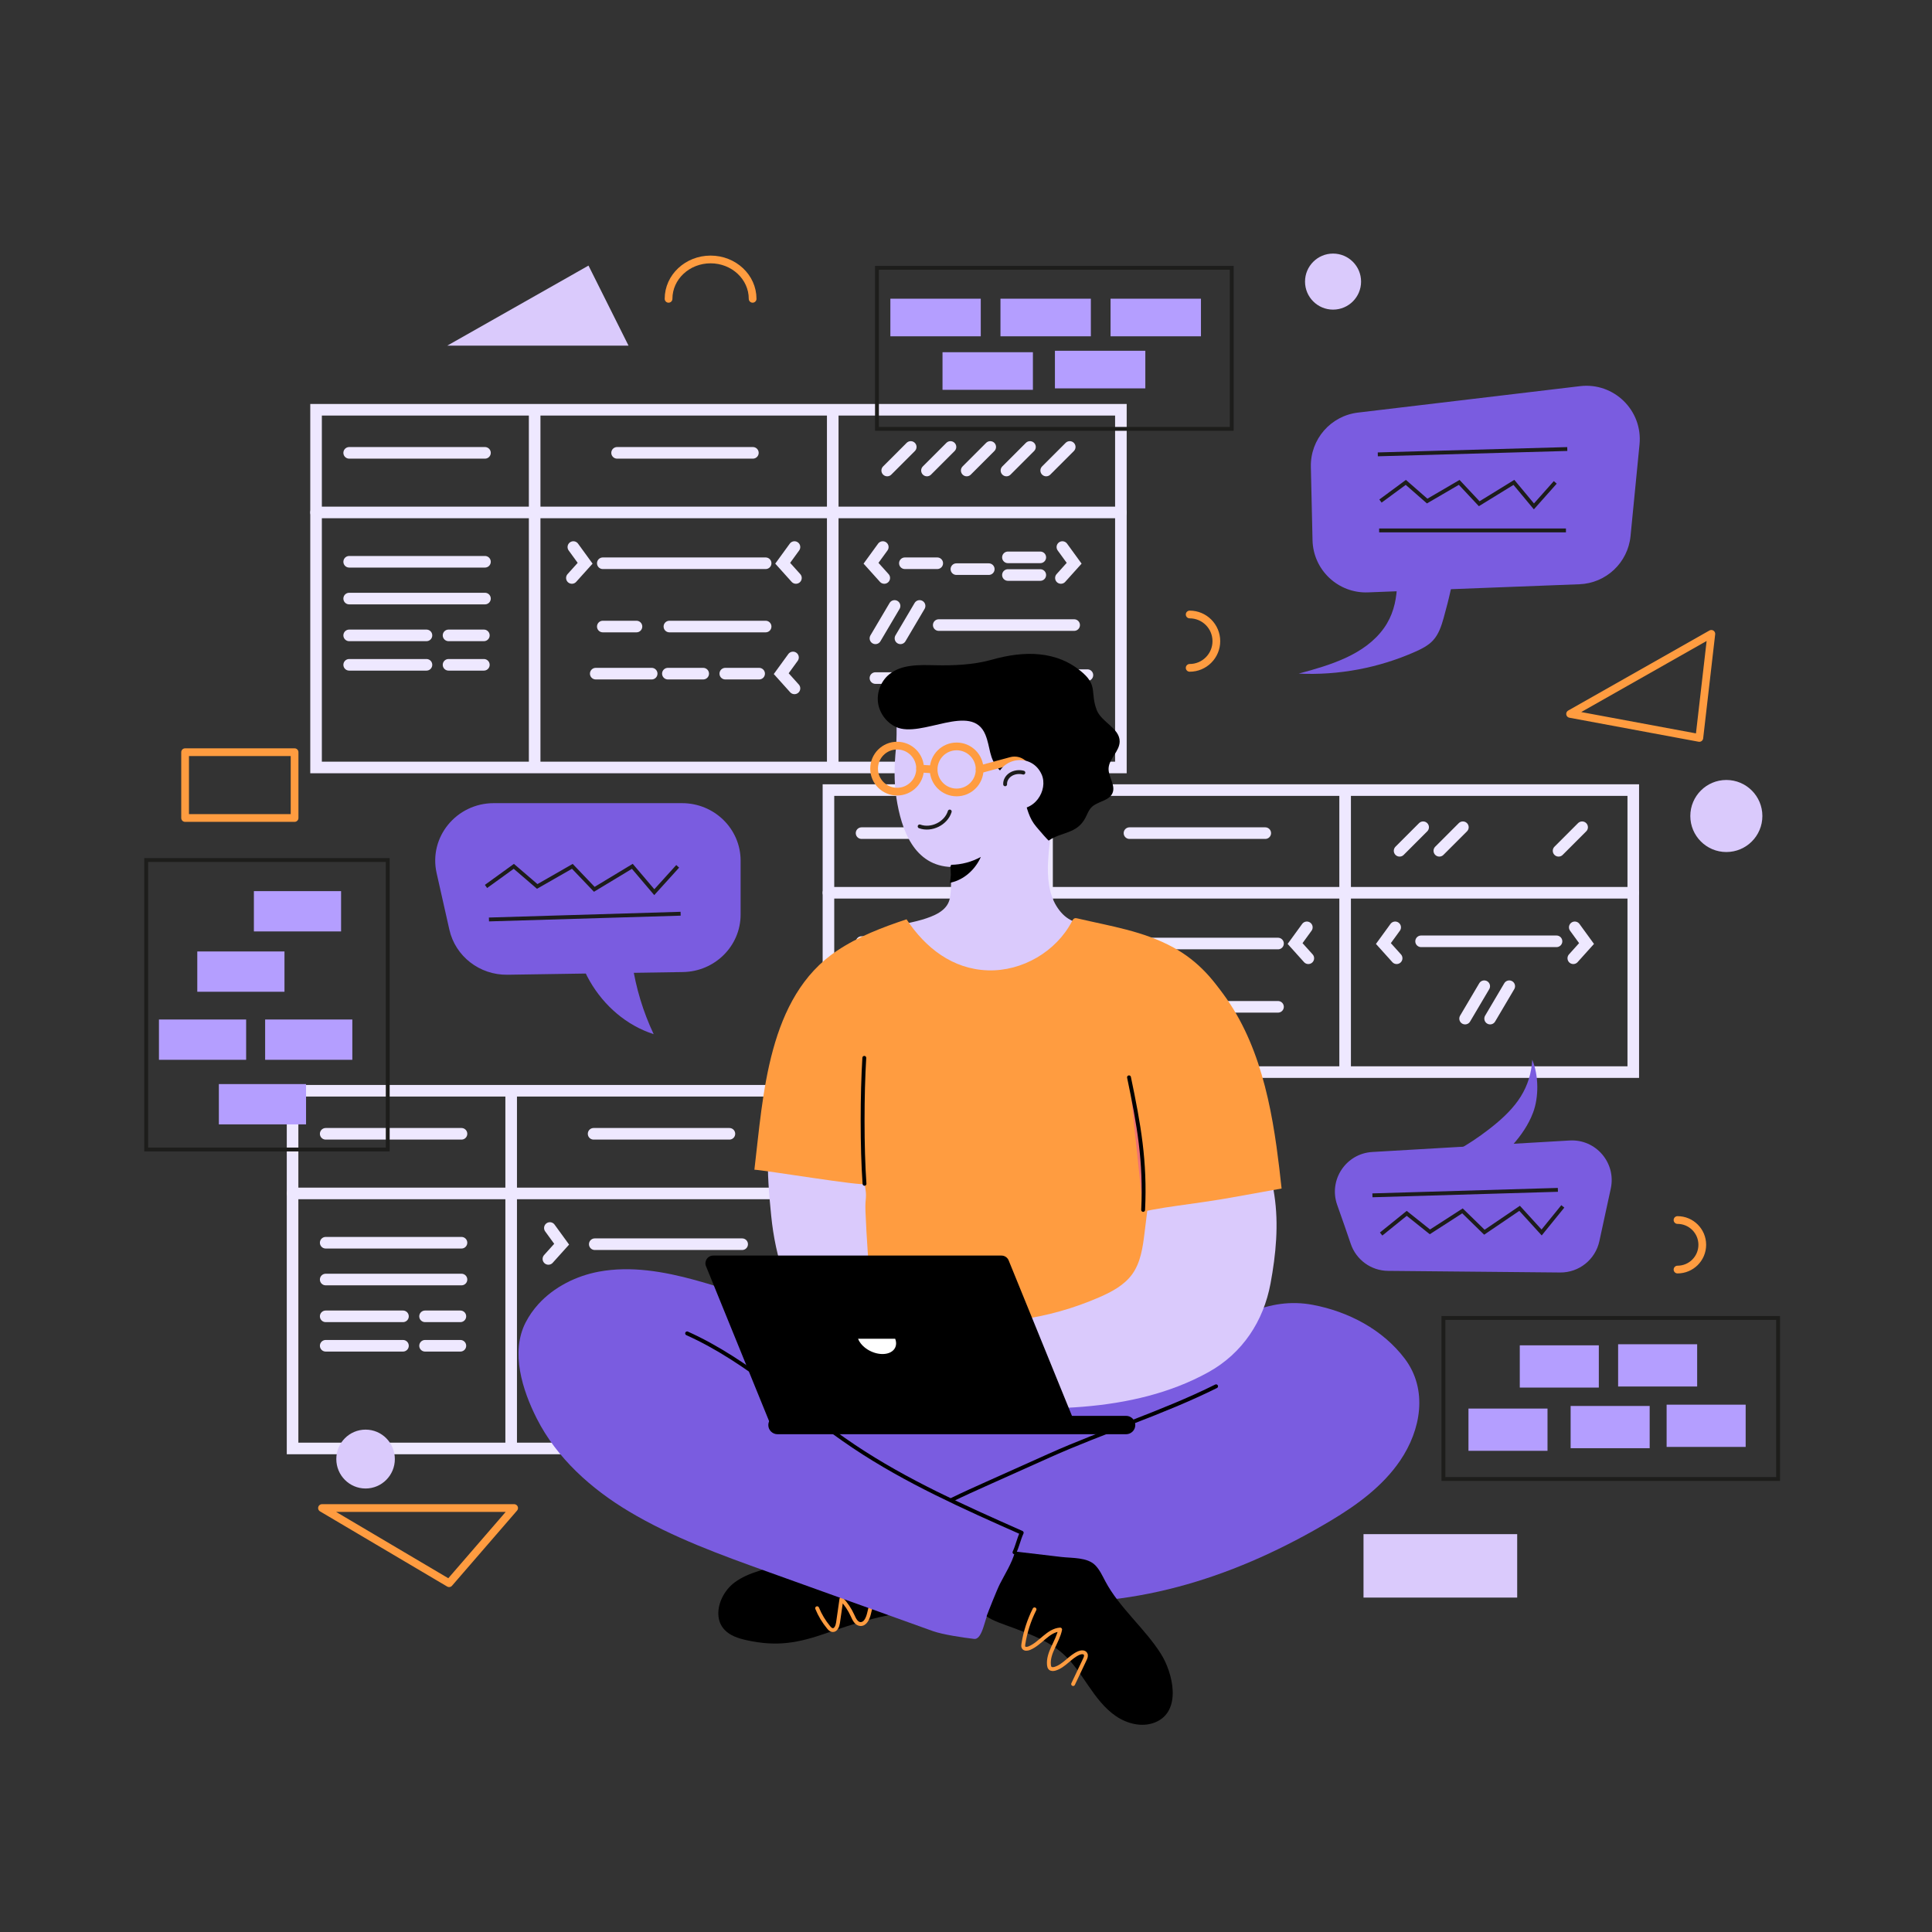 <?xml version="1.0" encoding="utf-8"?>
<!-- Generator: Adobe Illustrator 27.5.0, SVG Export Plug-In . SVG Version: 6.00 Build 0)  -->
<svg version="1.1" xmlns="http://www.w3.org/2000/svg" xmlns:xlink="http://www.w3.org/1999/xlink" x="0px" y="0px"
	 viewBox="0 0 500 500" style="enable-background:new 0 0 500 500;" xml:space="preserve">
<rect x="0" y="0" width="500" height="500" fill="#333333" stroke="none"/>
<g id="BACKGROUND">
	<rect style="fill:rgba(255, 255, 255, 0);" width="500" height="500"/>
</g>
<g id="OBJECTS">
	<g>
		<g>
			
				<rect x="81.795" y="106.052" style="fill:none;stroke:#EEE8FF;stroke-width:3;stroke-linecap:round;stroke-miterlimit:10;" width="208.291" height="92.574"/>
			
				<line style="fill:none;stroke:#EEE8FF;stroke-width:3;stroke-miterlimit:10;" x1="138.368" y1="106.052" x2="138.368" y2="199.484"/>
			
				<line style="fill:none;stroke:#EEE8FF;stroke-width:3;stroke-miterlimit:10;" x1="215.513" y1="106.052" x2="215.513" y2="199.484"/>
			
				<line style="fill:none;stroke:#EEE8FF;stroke-width:3;stroke-linecap:round;stroke-miterlimit:10;" x1="81.795" y1="132.624" x2="290.087" y2="132.624"/>
			
				<line style="fill:none;stroke:#EEE8FF;stroke-width:3;stroke-linecap:round;stroke-miterlimit:10;" x1="90.367" y1="117.196" x2="125.511" y2="117.196"/>
			
				<line style="fill:none;stroke:#EEE8FF;stroke-width:3;stroke-linecap:round;stroke-miterlimit:10;" x1="159.702" y1="117.196" x2="194.846" y2="117.196"/>
			
				<line style="fill:none;stroke:#EEE8FF;stroke-width:3;stroke-linecap:round;stroke-miterlimit:10;" x1="90.367" y1="145.387" x2="125.511" y2="145.387"/>
			
				<line style="fill:none;stroke:#EEE8FF;stroke-width:3;stroke-linecap:round;stroke-miterlimit:10;" x1="90.367" y1="154.911" x2="125.511" y2="154.911"/>
			
				<line style="fill:none;stroke:#EEE8FF;stroke-width:3;stroke-linecap:round;stroke-miterlimit:10;" x1="90.367" y1="164.435" x2="110.368" y2="164.435"/>
			
				<line style="fill:none;stroke:#EEE8FF;stroke-width:3;stroke-linecap:round;stroke-miterlimit:10;" x1="116.082" y1="164.435" x2="125.225" y2="164.435"/>
			
				<line style="fill:none;stroke:#EEE8FF;stroke-width:3;stroke-linecap:round;stroke-miterlimit:10;" x1="90.367" y1="172.054" x2="110.368" y2="172.054"/>
			
				<line style="fill:none;stroke:#EEE8FF;stroke-width:3;stroke-linecap:round;stroke-miterlimit:10;" x1="116.082" y1="172.054" x2="125.225" y2="172.054"/>
			<g>
				
					<line style="fill:none;stroke:#EEE8FF;stroke-width:3;stroke-linecap:round;stroke-miterlimit:10;" x1="156.004" y1="145.768" x2="198.148" y2="145.768"/>
				<polyline style="fill:none;stroke:#EEE8FF;stroke-width:3;stroke-linecap:round;stroke-miterlimit:10;" points="
					205.608,141.577 202.561,145.768 205.989,149.577 				"/>
				<polyline style="fill:none;stroke:#EEE8FF;stroke-width:3;stroke-linecap:round;stroke-miterlimit:10;" points="
					148.384,141.577 151.432,145.768 148.003,149.577 				"/>
			</g>
			<path style="fill:none;stroke:#EEE8FF;stroke-width:3;stroke-linecap:round;stroke-miterlimit:10;" d="M173.24,162.149
				c8.303,0,16.605,0,24.908,0"/>
			<path style="fill:none;stroke:#EEE8FF;stroke-width:3;stroke-linecap:round;stroke-miterlimit:10;" d="M156.004,162.149
				c2.906,0,5.811,0,8.717,0"/>
			<polyline style="fill:none;stroke:#EEE8FF;stroke-width:3;stroke-linecap:round;stroke-miterlimit:10;" points="205.227,170.149 
				202.18,174.34 205.608,178.15 			"/>
			<polyline style="fill:none;stroke:#EEE8FF;stroke-width:3;stroke-linecap:round;stroke-miterlimit:10;" points="228.466,141.577 
				225.418,145.768 228.847,149.577 			"/>
			<polyline style="fill:none;stroke:#EEE8FF;stroke-width:3;stroke-linecap:round;stroke-miterlimit:10;" points="274.944,141.577 
				277.991,145.768 274.563,149.577 			"/>
			
				<line style="fill:none;stroke:#EEE8FF;stroke-width:3;stroke-linecap:round;stroke-miterlimit:10;" x1="154.178" y1="174.34" x2="168.655" y2="174.34"/>
			
				<line style="fill:none;stroke:#EEE8FF;stroke-width:3;stroke-linecap:round;stroke-miterlimit:10;" x1="172.845" y1="174.34" x2="181.989" y2="174.34"/>
			
				<line style="fill:none;stroke:#EEE8FF;stroke-width:3;stroke-linecap:round;stroke-miterlimit:10;" x1="187.703" y1="174.34" x2="196.465" y2="174.34"/>
			
				<line style="fill:none;stroke:#EEE8FF;stroke-width:3;stroke-linecap:round;stroke-miterlimit:10;" x1="234.18" y1="145.768" x2="242.562" y2="145.768"/>
			
				<line style="fill:none;stroke:#EEE8FF;stroke-width:3;stroke-linecap:round;stroke-miterlimit:10;" x1="247.514" y1="147.292" x2="255.895" y2="147.292"/>
			
				<line style="fill:none;stroke:#EEE8FF;stroke-width:3;stroke-linecap:round;stroke-miterlimit:10;" x1="242.943" y1="161.768" x2="277.991" y2="161.768"/>
			
				<line style="fill:none;stroke:#EEE8FF;stroke-width:3;stroke-linecap:round;stroke-miterlimit:10;" x1="226.561" y1="175.483" x2="246.371" y2="175.483"/>
			
				<line style="fill:none;stroke:#EEE8FF;stroke-width:3;stroke-linecap:round;stroke-miterlimit:10;" x1="252.086" y1="175.483" x2="261.991" y2="175.483"/>
			
				<line style="fill:none;stroke:#EEE8FF;stroke-width:3;stroke-linecap:round;stroke-miterlimit:10;" x1="267.324" y1="174.721" x2="281.42" y2="174.721"/>
			
				<line style="fill:none;stroke:#EEE8FF;stroke-width:3;stroke-linecap:round;stroke-miterlimit:10;" x1="260.848" y1="148.815" x2="269.229" y2="148.815"/>
			
				<line style="fill:none;stroke:#EEE8FF;stroke-width:3;stroke-linecap:round;stroke-miterlimit:10;" x1="260.848" y1="144.244" x2="269.229" y2="144.244"/>
			
				<line style="fill:none;stroke:#EEE8FF;stroke-width:3;stroke-linecap:round;stroke-miterlimit:10;" x1="231.514" y1="156.816" x2="226.561" y2="165.197"/>
			
				<line style="fill:none;stroke:#EEE8FF;stroke-width:3;stroke-linecap:round;stroke-miterlimit:10;" x1="237.99" y1="156.816" x2="233.038" y2="165.197"/>
			
				<line style="fill:none;stroke:#EEE8FF;stroke-width:3;stroke-linecap:round;stroke-miterlimit:10;" x1="235.704" y1="115.672" x2="229.609" y2="121.767"/>
			
				<line style="fill:none;stroke:#EEE8FF;stroke-width:3;stroke-linecap:round;stroke-miterlimit:10;" x1="245.99" y1="115.672" x2="239.895" y2="121.767"/>
			
				<line style="fill:none;stroke:#EEE8FF;stroke-width:3;stroke-linecap:round;stroke-miterlimit:10;" x1="256.276" y1="115.672" x2="250.181" y2="121.767"/>
			
				<line style="fill:none;stroke:#EEE8FF;stroke-width:3;stroke-linecap:round;stroke-miterlimit:10;" x1="266.562" y1="115.672" x2="260.467" y2="121.767"/>
			
				<line style="fill:none;stroke:#EEE8FF;stroke-width:3;stroke-linecap:round;stroke-miterlimit:10;" x1="276.848" y1="115.672" x2="270.753" y2="121.767"/>
		</g>
		<g>
			
				<rect x="214.399" y="204.469" style="fill:none;stroke:#EEE8FF;stroke-width:3;stroke-linecap:round;stroke-miterlimit:10;" width="208.291" height="72.996"/>
			
				<line style="fill:none;stroke:#EEE8FF;stroke-width:3;stroke-linejoin:round;stroke-miterlimit:10;" x1="270.972" y1="204.469" x2="270.972" y2="278.517"/>
			
				<line style="fill:none;stroke:#EEE8FF;stroke-width:3;stroke-linejoin:round;stroke-miterlimit:10;" x1="348.117" y1="204.469" x2="348.117" y2="278.517"/>
			
				<line style="fill:none;stroke:#EEE8FF;stroke-width:3;stroke-linecap:round;stroke-miterlimit:10;" x1="214.399" y1="231.042" x2="422.691" y2="231.042"/>
			
				<line style="fill:none;stroke:#EEE8FF;stroke-width:3;stroke-linecap:round;stroke-miterlimit:10;" x1="222.971" y1="215.613" x2="258.115" y2="215.613"/>
			
				<line style="fill:none;stroke:#EEE8FF;stroke-width:3;stroke-linecap:round;stroke-miterlimit:10;" x1="292.306" y1="215.613" x2="327.45" y2="215.613"/>
			
				<line style="fill:none;stroke:#EEE8FF;stroke-width:3;stroke-linecap:round;stroke-miterlimit:10;" x1="222.971" y1="243.804" x2="258.115" y2="243.804"/>
			
				<line style="fill:none;stroke:#EEE8FF;stroke-width:3;stroke-linecap:round;stroke-miterlimit:10;" x1="222.971" y1="253.328" x2="258.115" y2="253.328"/>
			
				<line style="fill:none;stroke:#EEE8FF;stroke-width:3;stroke-linecap:round;stroke-miterlimit:10;" x1="222.971" y1="262.852" x2="242.972" y2="262.852"/>
			
				<line style="fill:none;stroke:#EEE8FF;stroke-width:3;stroke-linecap:round;stroke-miterlimit:10;" x1="248.686" y1="262.852" x2="257.829" y2="262.852"/>
			
				<line style="fill:none;stroke:#EEE8FF;stroke-width:3;stroke-linecap:round;stroke-miterlimit:10;" x1="222.971" y1="270.471" x2="242.972" y2="270.471"/>
			
				<line style="fill:none;stroke:#EEE8FF;stroke-width:3;stroke-linecap:round;stroke-miterlimit:10;" x1="248.686" y1="270.471" x2="257.829" y2="270.471"/>
			<g>
				
					<line style="fill:none;stroke:#EEE8FF;stroke-width:3;stroke-linecap:round;stroke-miterlimit:10;" x1="288.608" y1="244.185" x2="330.752" y2="244.185"/>
				<polyline style="fill:none;stroke:#EEE8FF;stroke-width:3;stroke-linecap:round;stroke-miterlimit:10;" points="
					338.212,239.994 335.165,244.185 338.593,247.994 				"/>
				<polyline style="fill:none;stroke:#EEE8FF;stroke-width:3;stroke-linecap:round;stroke-miterlimit:10;" points="
					280.989,239.994 284.036,244.185 280.608,247.994 				"/>
			</g>
			<path style="fill:none;stroke:#EEE8FF;stroke-width:3;stroke-linecap:round;stroke-miterlimit:10;" d="M305.844,260.566
				c8.302,0,16.605,0,24.908,0"/>
			<path style="fill:none;stroke:#EEE8FF;stroke-width:3;stroke-linecap:round;stroke-miterlimit:10;" d="M288.608,260.566
				c2.906,0,5.812,0,8.717,0"/>
			<polyline style="fill:none;stroke:#EEE8FF;stroke-width:3;stroke-linecap:round;stroke-miterlimit:10;" points="361.07,239.994 
				358.022,244.185 361.451,247.994 			"/>
			<polyline style="fill:none;stroke:#EEE8FF;stroke-width:3;stroke-linecap:round;stroke-miterlimit:10;" points="407.548,239.994 
				410.595,244.185 407.167,247.994 			"/>
			
				<line style="fill:none;stroke:#EEE8FF;stroke-width:3;stroke-linecap:round;stroke-miterlimit:10;" x1="367.777" y1="243.61" x2="402.826" y2="243.61"/>
			
				<line style="fill:none;stroke:#EEE8FF;stroke-width:3;stroke-linecap:round;stroke-miterlimit:10;" x1="384.118" y1="255.233" x2="379.165" y2="263.614"/>
			
				<line style="fill:none;stroke:#EEE8FF;stroke-width:3;stroke-linecap:round;stroke-miterlimit:10;" x1="390.594" y1="255.233" x2="385.642" y2="263.614"/>
			
				<line style="fill:none;stroke:#EEE8FF;stroke-width:3;stroke-linecap:round;stroke-miterlimit:10;" x1="368.308" y1="214.089" x2="362.213" y2="220.184"/>
			
				<line style="fill:none;stroke:#EEE8FF;stroke-width:3;stroke-linecap:round;stroke-miterlimit:10;" x1="378.594" y1="214.089" x2="372.499" y2="220.184"/>
			
				<line style="fill:none;stroke:#EEE8FF;stroke-width:3;stroke-linecap:round;stroke-miterlimit:10;" x1="409.452" y1="214.089" x2="403.357" y2="220.184"/>
		</g>
		<g>
			
				<rect x="75.718" y="282.283" style="fill:none;stroke:#EEE8FF;stroke-width:3;stroke-linecap:round;stroke-miterlimit:10;" width="208.291" height="92.574"/>
			
				<line style="fill:none;stroke:#EEE8FF;stroke-width:3;stroke-miterlimit:10;" x1="132.291" y1="282.283" x2="132.291" y2="375.714"/>
			
				<line style="fill:none;stroke:#EEE8FF;stroke-width:3;stroke-linecap:round;stroke-miterlimit:10;" x1="209.436" y1="282.283" x2="209.436" y2="375.714"/>
			
				<line style="fill:none;stroke:#EEE8FF;stroke-width:3;stroke-linecap:round;stroke-miterlimit:10;" x1="75.718" y1="308.855" x2="284.009" y2="308.855"/>
			
				<line style="fill:none;stroke:#EEE8FF;stroke-width:3;stroke-linecap:round;stroke-miterlimit:10;" x1="84.29" y1="293.426" x2="119.433" y2="293.426"/>
			
				<line style="fill:none;stroke:#EEE8FF;stroke-width:3;stroke-linecap:round;stroke-miterlimit:10;" x1="153.625" y1="293.426" x2="188.769" y2="293.426"/>
			
				<line style="fill:none;stroke:#EEE8FF;stroke-width:3;stroke-linecap:round;stroke-miterlimit:10;" x1="84.29" y1="321.617" x2="119.433" y2="321.617"/>
			
				<line style="fill:none;stroke:#EEE8FF;stroke-width:3;stroke-linecap:round;stroke-miterlimit:10;" x1="84.29" y1="331.141" x2="119.433" y2="331.141"/>
			
				<line style="fill:none;stroke:#EEE8FF;stroke-width:3;stroke-linecap:round;stroke-miterlimit:10;" x1="84.29" y1="340.665" x2="104.29" y2="340.665"/>
			
				<line style="fill:none;stroke:#EEE8FF;stroke-width:3;stroke-linecap:round;stroke-miterlimit:10;" x1="110.004" y1="340.665" x2="119.148" y2="340.665"/>
			
				<line style="fill:none;stroke:#EEE8FF;stroke-width:3;stroke-linecap:round;stroke-miterlimit:10;" x1="84.29" y1="348.284" x2="104.29" y2="348.284"/>
			
				<line style="fill:none;stroke:#EEE8FF;stroke-width:3;stroke-linecap:round;stroke-miterlimit:10;" x1="110.004" y1="348.284" x2="119.148" y2="348.284"/>
			<g>
				
					<line style="fill:none;stroke:#EEE8FF;stroke-width:3;stroke-linecap:round;stroke-miterlimit:10;" x1="153.926" y1="321.998" x2="192.07" y2="321.998"/>
				<polyline style="fill:none;stroke:#EEE8FF;stroke-width:3;stroke-linecap:round;stroke-miterlimit:10;" points="
					142.307,317.807 145.355,321.998 141.926,325.808 				"/>
			</g>
			<path style="fill:none;stroke:#EEE8FF;stroke-width:3;stroke-linecap:round;stroke-miterlimit:10;" d="M167.163,338.379
				c8.302,0,16.605,0,24.908,0"/>
			<path style="fill:none;stroke:#EEE8FF;stroke-width:3;stroke-linecap:round;stroke-miterlimit:10;" d="M149.926,338.379
				c2.906,0,5.811,0,8.717,0"/>
			<polyline style="fill:none;stroke:#EEE8FF;stroke-width:3;stroke-linecap:round;stroke-miterlimit:10;" points="199.15,346.38 
				196.102,350.57 199.531,354.38 			"/>
			<polyline style="fill:none;stroke:#EEE8FF;stroke-width:3;stroke-linecap:round;stroke-miterlimit:10;" points="222.389,317.807 
				219.341,321.998 222.77,325.808 			"/>
			<polyline style="fill:none;stroke:#EEE8FF;stroke-width:3;stroke-linecap:round;stroke-miterlimit:10;" points="268.866,317.807 
				271.914,321.998 268.485,325.808 			"/>
			
				<line style="fill:none;stroke:#EEE8FF;stroke-width:3;stroke-linecap:round;stroke-miterlimit:10;" x1="148.101" y1="350.57" x2="162.577" y2="350.57"/>
			
				<line style="fill:none;stroke:#EEE8FF;stroke-width:3;stroke-linecap:round;stroke-miterlimit:10;" x1="166.768" y1="350.57" x2="175.911" y2="350.57"/>
			
				<line style="fill:none;stroke:#EEE8FF;stroke-width:3;stroke-linecap:round;stroke-miterlimit:10;" x1="181.626" y1="350.57" x2="190.388" y2="350.57"/>
			
				<line style="fill:none;stroke:#EEE8FF;stroke-width:3;stroke-linecap:round;stroke-miterlimit:10;" x1="228.103" y1="321.998" x2="236.484" y2="321.998"/>
			
				<line style="fill:none;stroke:#EEE8FF;stroke-width:3;stroke-linecap:round;stroke-miterlimit:10;" x1="241.437" y1="323.522" x2="249.818" y2="323.522"/>
			
				<line style="fill:none;stroke:#EEE8FF;stroke-width:3;stroke-linecap:round;stroke-miterlimit:10;" x1="236.865" y1="337.999" x2="271.914" y2="337.999"/>
			
				<line style="fill:none;stroke:#EEE8FF;stroke-width:3;stroke-linecap:round;stroke-miterlimit:10;" x1="220.484" y1="351.713" x2="240.294" y2="351.713"/>
			
				<line style="fill:none;stroke:#EEE8FF;stroke-width:3;stroke-linecap:round;stroke-miterlimit:10;" x1="246.008" y1="351.713" x2="255.913" y2="351.713"/>
			
				<line style="fill:none;stroke:#EEE8FF;stroke-width:3;stroke-linecap:round;stroke-miterlimit:10;" x1="261.247" y1="350.951" x2="275.342" y2="350.951"/>
			
				<line style="fill:none;stroke:#EEE8FF;stroke-width:3;stroke-linecap:round;stroke-miterlimit:10;" x1="254.77" y1="325.046" x2="263.152" y2="325.046"/>
			
				<line style="fill:none;stroke:#EEE8FF;stroke-width:3;stroke-linecap:round;stroke-miterlimit:10;" x1="254.77" y1="320.474" x2="263.152" y2="320.474"/>
			
				<line style="fill:none;stroke:#EEE8FF;stroke-width:3;stroke-linecap:round;stroke-miterlimit:10;" x1="225.436" y1="333.046" x2="220.484" y2="341.427"/>
			
				<line style="fill:none;stroke:#EEE8FF;stroke-width:3;stroke-linecap:round;stroke-miterlimit:10;" x1="231.913" y1="333.046" x2="226.96" y2="341.427"/>
			
				<line style="fill:none;stroke:#EEE8FF;stroke-width:3;stroke-linecap:round;stroke-miterlimit:10;" x1="229.627" y1="291.902" x2="223.531" y2="297.997"/>
			
				<line style="fill:none;stroke:#EEE8FF;stroke-width:3;stroke-linecap:round;stroke-miterlimit:10;" x1="239.913" y1="291.902" x2="233.817" y2="297.997"/>
			
				<line style="fill:none;stroke:#EEE8FF;stroke-width:3;stroke-linecap:round;stroke-miterlimit:10;" x1="250.199" y1="291.902" x2="244.103" y2="297.997"/>
			
				<line style="fill:none;stroke:#EEE8FF;stroke-width:3;stroke-linecap:round;stroke-miterlimit:10;" x1="260.485" y1="291.902" x2="254.389" y2="297.997"/>
			
				<line style="fill:none;stroke:#EEE8FF;stroke-width:3;stroke-linecap:round;stroke-miterlimit:10;" x1="270.771" y1="291.902" x2="264.675" y2="297.997"/>
		</g>
	</g>
	<g>
		<g>
			<g>
				<path style="fill:#DACAFC;" d="M236.024,335.513c4.035,4.495,8.816,8.668,13.943,11.889c2.999,1.884,6.212,3.389,9.334,5.045
					c0.071,0.088,0.149,0.169,0.218,0.259c1.002,1.291,1.992,2.836,1.674,4.435c-0.378,1.905-2.438,2.983-4.346,3.393
					c-5.059,1.086-12.582,0.484-17.585-0.753c-10.444-2.584-20.684-7.098-27.948-15.24c-7.379-8.271-10.65-19.124-11.732-29.916
					c-1.135-11.323-1.855-21.595,2.601-32.481c1.305-3.188,2.983-6.319,5.573-8.601c2.59-2.282,6.237-3.598,9.584-2.724
					c3.041,0.794,5.428,3.281,6.729,6.127c1.301,2.846,1.646,6.03,1.722,9.156c0.201,8.266-0.054,13.786,0.628,22.09
					C227.197,317.646,229.759,328.535,236.024,335.513z"/>
				<path style="fill:#DACAFC;" d="M232.941,251.265c-1.87-2.38-4.664-8.466-1.605-11.058c0.465-0.394,1.055-0.603,1.639-0.778
					c1.875-0.562,3.823-0.857,5.696-1.428c2.87-0.875,6.422-2.189,7.11-5.371c0.585-2.708,0.179-5.516,0.553-8.245
					c-9.785-0.234-13.103-9.689-14.349-17.905c-0.666-4.39-0.536-8.384-0.127-12.717c0.47-4.978-0.226-9.825,0.738-14.844
					c0.126-0.657,0.292-1.358,0.791-1.803c0.504-0.449,1.227-0.531,1.899-0.587c6.176-0.519,12.425-0.717,18.544,0.267
					c5.21,0.837,14.265,2.661,16.488,8.175c2.693,6.678,3.026,14.02,2.616,21.116c-0.327,5.65-1.376,11.231-1.693,16.882
					c-0.213,3.799,0.113,8.227,2.184,11.545c0.941,1.508,2.11,2.794,3.717,3.617c2.048,1.048,3.483-0.032,5.074,1.811
					c1.417,1.643,2.374,4.396,1.906,6.538c-0.484,2.213-2.324,3.844-4.136,5.203c-4.978,3.736-10.545,6.686-16.432,8.706
					c-2.573,0.883-5.249,1.595-7.968,1.547c-3.611-0.064-7.049-1.457-10.38-2.853c-3.65-1.53-7.357-3.132-10.318-5.757
					C234.184,252.704,233.528,252.012,232.941,251.265z"/>
				<path style="fill:#FF9C40;" d="M323.844,280.383c-1.135-13.943-7.412-28.212-20.179-35.184
					c-7.803-4.262-16.273-5.51-24.798-7.506c-0.25-0.059-0.516-0.117-0.759-0.032c-0.333,0.116-0.519,0.459-0.681,0.771
					c-4.072,7.829-12.879,12.973-21.737,12.696c-9.207-0.288-16.241-5.883-21.08-13.209c-6.276,2.082-12.522,4.473-18.01,8.148
					c-17.907,11.995-19.05,37.278-21.363,56.655c2.419,0.075,28.656,4.417,28.499,3.645c0.786,3.869,0.089,3.267,0.246,7.127
					c0.29,7.124,0.82,14.236,1.459,21.337c0.728,8.081,1.976,16.02,3.788,23.88c18.416,6.099,39.43,4.613,59.178,2.842
					c5.631-0.505,11.473-1.075,16.342-3.932c13.701-8.038,14.284-31.791,16.24-45.616
					C322.501,301.311,324.733,291.304,323.844,280.383z"/>
				<path d="M185.952,418.396c-0.39-3.181,1.433-6.837,4.156-8.856c3.77-2.795,8.625-3.521,13.095-4.95
					c5.026-1.607,9.686-4.165,14.512-6.299c4.826-2.135,9.981-3.875,15.254-3.686c5.274,0.189,10.71,2.62,13.348,7.191
					c2.213,3.834,1.734,8.597-0.844,12.091c-2.633,3.567-5.73,2.789-9.839,3.24c-7.393,0.812-14.527,3.015-21.524,5.451
					c-7.499,2.611-12.899,3.663-20.873,1.909c-2.118-0.466-4.315-1.152-5.777-2.752C186.579,420.773,186.102,419.62,185.952,418.396
					z"/>
				<path style="fill:none;stroke:#FF9C40;stroke-linecap:round;stroke-linejoin:round;stroke-miterlimit:10;" d="M211.472,416.207
					c0.733,1.784,1.737,3.456,2.967,4.942c0.27,0.326,0.591,0.666,1.012,0.711c0.876,0.095,1.301-1.028,1.427-1.9
					c0.295-2.048,0.59-4.095,0.885-6.143c1.191,1.257,2.169,2.716,2.879,4.296c0.426,0.948,0.959,2.1,1.995,2.189
					c1.262,0.108,1.944-1.417,2.244-2.647c0.542-2.223,1.084-4.447,1.627-6.67"/>
				<path style="fill:#7A5CE0;" d="M139.328,337.514c4.031-4.439,9.77-7.312,15.658-8.409c8.26-1.538,16.792-0.047,24.895,2.172
					c17.167,4.701,33.265,12.626,50.522,17.036c7.652,1.955,12.641,1.23,20.12,0.63c9.482-0.761,19.217,0.168,28.758-0.393
					c8.918-0.525,18.569-1.211,26.903,1.232c1.101-0.719,2.198-1.44,3.292-2.154c9.325-6.084,18.613-12.143,30.307-9.927
					c9.194,1.742,18.059,6.378,23.754,13.905c6.05,7.996,4.234,18.436-1.187,26.408c-4.488,6.6-11.121,11.457-17.991,15.556
					c-23.699,14.138-49.584,22.803-77.551,20.872c-3.743-0.259-8.156-0.3-10.852,2.689c-1.014,1.124-1.602,7.285-3.852,7.019
					c-2.769-0.327-8.103-1.098-10.72-2.038c-14.131-5.077-28.263-10.154-42.394-15.23c-12.416-4.461-24.923-8.964-36.234-15.732
					c-9.783-5.853-18.644-13.771-23.839-24.028c-3.745-7.395-6.82-17.139-2.909-24.821
					C136.902,340.547,138.026,338.949,139.328,337.514z"/>
				<path style="fill:none;stroke:#000000;stroke-linecap:round;stroke-linejoin:round;stroke-miterlimit:10;" d="M314.725,358.769
					c-14.065,6.992-28.916,11.543-43.208,17.953c-5.368,2.407-10.736,4.814-16.104,7.222c-3.034,1.361-6.069,2.722-9.055,4.187"/>
				<path d="M300.424,427.98c-4.202-6.622-10.731-11.889-14.36-18.73c-0.77-1.451-1.458-2.985-2.609-4.16
					c-2.059-2.105-6.018-1.823-8.769-2.147c-3.757-0.444-7.514-0.887-11.271-1.331c-0.249-0.029-0.512-0.056-0.74,0.048
					c-0.006,0.003-0.009,0.01-0.015,0.013c-0.793,2.921-2.54,5.592-3.892,8.259c-0.796,1.57-3.124,7.446-3.44,8.378
					c1.54,1.155,4.885,2.226,7.001,3.015c4.509,1.682,9.131,3.43,12.727,6.629c2.653,2.36,4.604,5.387,6.616,8.313
					c2.012,2.926,4.176,5.846,7.106,7.851c2.93,2.005,6.795,2.968,10.095,1.658C306.023,442.939,303.528,432.871,300.424,427.98z"/>
				<path style="fill:#DACAFC;" d="M241.611,362.483c-1.024-0.515-1.803-1.429-2.412-3.163c-1.019-2.901-0.421-6.34,1.22-8.897
					c2.307-3.596,6.347-5.78,10.482-6.915c4.135-1.135,8.457-1.364,12.707-1.937c7.202-0.97,14.266-2.947,20.92-5.854
					c3.181-1.39,6.386-3.088,8.432-5.881c2.256-3.08,2.79-7.045,3.255-10.827c0.692-5.633,1.384-11.266,2.076-16.9
					c0.601-4.893,1.246-9.924,3.639-14.241c2.393-4.317,6.984-7.807,11.925-7.414c4.215,0.335,7.811,3.416,9.885,7.081
					c3.377,5.967,5.029,15.017,6.062,21.767c1.162,7.59,0.403,15.349-0.988,22.855c-1.808,9.758-7.259,18.071-16.058,22.953
					c-19.705,10.935-44.856,10.221-66.626,8.204C244.239,363.139,242.768,363.065,241.611,362.483z"/>
				<path d="M249.179,172.003c-2.372,0.187-4.764,0.21-7.141,0.159c-4.169-0.09-8.783-0.264-11.98,2.414
					c-2.082,1.744-3.186,4.587-2.826,7.279c0.36,2.692,2.171,5.145,4.638,6.281c6.586,3.033,19.643-6.514,23.134,1.976
					c1.373,3.34,0.86,6.169,3.531,9.012c2.154,2.292,5.002,3.185,6.143,6.437c0.889,2.536,1.293,5.315,2.876,7.571
					c0.405,0.577,0.868,1.11,1.331,1.643c0.823,0.947,1.611,1.901,2.5,2.78c3.237-2.315,7.309-1.64,9.541-5.947
					c0.464-0.895,0.794-1.886,1.487-2.618c1.556-1.644,4.613-1.66,5.499-3.743c0.855-2.011-1.083-4.164-1.013-6.348
					c0.082-2.56,2.865-4.452,2.869-7.014c0.006-3.46-4.729-4.944-5.955-8.18c-1.647-4.348,0.233-6.169-3.506-9.506
					c-6.693-5.972-15.396-5.788-23.495-3.5C254.321,171.403,251.762,171.8,249.179,172.003z"/>
				<path style="fill:none;stroke:#FF9C40;stroke-width:2;stroke-linecap:round;stroke-linejoin:round;stroke-miterlimit:10;" d="
					M253.533,199.127l8.154-2.208c1.067-0.289,2.208-0.035,3.052,0.68l3.377,2.863"/>
				<path style="fill:none;stroke:#000000;stroke-linecap:round;stroke-linejoin:round;stroke-miterlimit:10;" d="M177.826,345.077
					c15.909,7.155,28.712,19.585,43.197,29.281c13.527,9.055,28.504,15.707,43.396,22.313c-0.778,1.698-1.094,3.372-1.872,5.07"/>
				<path style="fill:none;stroke:#1C1C1B;stroke-linecap:round;stroke-linejoin:round;stroke-miterlimit:10;" d="M245.792,210.021
					c-0.951,3.086-4.743,4.96-7.79,3.85"/>
				<g>
					<path style="fill:#DACAFC;" d="M261.844,209.124c5.864,1.459,9.515-4.687,7.733-8.695c-2.481-5.578-10.347-4.652-11.786,1.211"
						/>
					<path style="fill:none;stroke:#1C1C1B;stroke-linecap:round;stroke-linejoin:round;stroke-miterlimit:10;" d="M264.846,199.957
						c-1.103-0.302-2.376-0.121-3.299,0.47c-0.923,0.591-1.471,1.574-1.419,2.549"/>
				</g>
				<path style="fill:#FF9C40;" d="M291.547,314.688c4.268-1.301,8.7-2.018,13.113-2.636c4.681-0.655,9.349-1.298,14.005-2.124
					c4.339-0.769,8.676-1.55,13.011-2.34c-0.387-3.617-0.808-7.231-1.313-10.834c-2.373-16.931-6.811-33.332-18.904-45.481
					l-21.907,20.002C291.826,280.289,291.556,306.204,291.547,314.688z"/>
				<g>
					<path d="M291.422,371.177h-90.193c-1.321,0-2.392-1.065-2.392-2.378l0,0c0-1.314,1.071-2.378,2.392-2.378h90.193
						c1.321,0,2.391,1.065,2.391,2.378l0,0C293.814,370.112,292.743,371.177,291.422,371.177z"/>
					<path d="M278.043,367.951h-78.937l-16.396-40.268c-0.534-1.311,0.436-2.743,1.859-2.743h74.61c0.817,0,1.552,0.493,1.859,1.246
						L278.043,367.951z"/>
					<path style="fill:#FFFFFF;" d="M222.067,346.472c0.839,2.181,3.67,3.95,6.323,3.95c2.653,0,4.123-1.768,3.284-3.95"/>
				</g>
				<path style="fill:#EE7273;stroke:#000000;stroke-linecap:round;stroke-linejoin:round;stroke-miterlimit:10;" d="
					M223.734,306.366c-0.667-9.426-0.626-23.163-0.053-32.595"/>
				<path d="M246.16,223.813l-0.206,0.497c0.205,1.393,0.106,2.782-0.116,4.169c0.345-0.087,0.691-0.17,1.031-0.274
					c3.102-0.955,5.671-3.473,6.97-6.432C251.497,223.061,248.835,223.768,246.16,223.813z"/>
			</g>
		</g>
		<path style="fill:#EE7273;stroke:#000000;stroke-linecap:round;stroke-linejoin:round;stroke-miterlimit:10;" d="M295.845,313.121
			c0.6-12.59-1.08-21.972-3.659-34.309"/>
		<path style="fill:none;stroke:#FF9C40;stroke-width:2;stroke-linecap:round;stroke-linejoin:round;stroke-miterlimit:10;" d="
			M238.129,198.922c0,3.29-2.667,5.956-5.956,5.956c-3.29,0-5.957-2.667-5.957-5.956c0-3.29,2.667-5.956,5.957-5.956
			C235.462,192.965,238.129,195.632,238.129,198.922z"/>
		<path style="fill:none;stroke:#FF9C40;stroke-width:2;stroke-linecap:round;stroke-linejoin:round;stroke-miterlimit:10;" d="
			M253.533,199.127c0,3.29-2.667,5.956-5.956,5.956c-3.29,0-5.956-2.667-5.956-5.956c0-3.29,2.667-5.956,5.956-5.956
			C250.866,193.171,253.533,195.837,253.533,199.127z"/>
		
			<line style="fill:none;stroke:#FF9C40;stroke-width:2;stroke-linecap:round;stroke-linejoin:round;stroke-miterlimit:10;" x1="238.129" y1="198.922" x2="241.62" y2="199.127"/>
		<path style="fill:none;stroke:#FF9C40;stroke-linecap:round;stroke-linejoin:round;stroke-miterlimit:10;" d="M267.736,416.499
			c-1.427,2.829-2.407,5.884-2.894,9.015c-0.045,0.291-0.081,0.61,0.075,0.86c0.283,0.453,0.965,0.373,1.46,0.172
			c2.92-1.19,4.84-4.598,7.986-4.825c-0.624,3.181-3.216,5.955-2.893,9.18c0.03,0.299,0.096,0.616,0.312,0.825
			c0.323,0.313,0.846,0.264,1.276,0.135c2.366-0.711,3.876-3.09,6.148-4.058c0.58-0.247,1.388-0.329,1.718,0.208
			c0.261,0.425,0.05,0.971-0.164,1.422c-1.012,2.134-2.024,4.267-3.036,6.401"/>
	</g>
	<g>
		<path style="fill:#7A5CE0;" d="M346.078,311.87c1.243,3.466,2.486,7.067,3.501,10.055c1.407,4.137,5.27,6.932,9.639,6.974
			l44.549,0.421c4.875,0.046,9.112-3.337,10.146-8.102l2.954-13.614c1.443-6.65-3.854-12.842-10.647-12.446l-51.062,2.975
			C348.304,298.532,343.761,305.406,346.078,311.87z"/>
		<path style="fill:#7A5CE0;" d="M396.545,274.252c-0.029,0.435-0.065,0.87-0.114,1.304c-0.378,3.366-1.59,6.498-3.548,9.26
			c-2.067,2.916-4.823,5.338-7.638,7.511c-5.182,4-11.139,7.445-17.423,9.474c-1.161,1.192-1.573,2.53,0.737,3.527
			c1.889,0.815,3.885,1.382,5.92,1.681c1.638,0.24,3.352,0.3,4.908-0.266c1.483-0.539,2.707-1.602,3.894-2.643
			c4.85-4.252,10.273-8.914,12.976-14.946c0.187-0.418,0.362-0.842,0.522-1.274C398.223,283.995,398.276,278.505,396.545,274.252z"
			/>
		<line style="fill:none;stroke:#1D1D1B;stroke-miterlimit:10;" x1="355.182" y1="309.35" x2="403.179" y2="307.935"/>
		<polyline style="fill:none;stroke:#1D1D1B;stroke-miterlimit:10;" points="357.435,319.367 364.063,314.013 370.058,318.805 
			378.488,313.371 384.155,318.9 393.274,312.712 398.973,318.963 404.454,312.214 		"/>
	</g>
	<g>
		<path style="fill:#7A5CE0;" d="M127.8,207.855h48.708c8.374,0,15.162,6.662,15.162,14.88v13.952
			c0,8.127-6.645,14.751-14.925,14.878l-45.409,0.696c-7.201,0.11-13.487-4.766-15.041-11.667l-3.299-14.648
			C110.904,216.658,118.108,207.855,127.8,207.855z"/>
		<path style="fill:#7A5CE0;" d="M163.589,230.199c-1.874,12.658,0.092,25.84,5.583,37.44
			c-14.119-4.527-23.301-20.488-19.958-34.691"/>
		<polyline style="fill:none;stroke:#1D1D1B;stroke-miterlimit:10;" points="125.781,229.41 132.976,224.207 139.035,229.41 
			148.123,224.207 153.803,230.153 163.648,224.207 169.328,230.896 175.387,224.207 		"/>
		<line style="fill:none;stroke:#1D1D1B;stroke-miterlimit:10;" x1="126.539" y1="237.958" x2="176.144" y2="236.471"/>
	</g>
	<g>
		<path style="fill:#7A5CE0;" d="M339.249,120.823l0.431,18.982c0.175,7.719,6.639,13.799,14.354,13.502l54.718-2.105
			c6.906-0.266,12.555-5.589,13.229-12.467l2.326-23.72c0.862-8.789-6.625-16.123-15.395-15.078l-57.475,6.842
			C344.363,107.621,339.087,113.701,339.249,120.823z"/>
		<path style="fill:#7A5CE0;" d="M358.176,162.535c-4.95,6.935-13.843,9.586-22.073,11.793c10.317,0.489,20.743-1.47,30.179-5.671
			c1.68-0.748,3.372-1.597,4.612-2.955c1.454-1.592,2.143-3.722,2.729-5.799c2.791-9.898,4.878-21.27,3.903-31.596
			c-0.737-7.803-7.194-16.813-15.107-6.738C355.051,130.949,366.99,150.188,358.176,162.535z"/>
		<polyline style="fill:none;stroke:#1D1D1B;stroke-miterlimit:10;" points="357.265,129.674 363.826,124.84 369.352,129.674 
			377.639,124.84 382.819,130.365 391.798,124.84 396.977,131.056 402.503,124.84 		"/>
		<line style="fill:none;stroke:#1D1D1B;stroke-miterlimit:10;" x1="356.575" y1="117.588" x2="405.611" y2="116.207"/>
		<line style="fill:none;stroke:#1D1D1B;stroke-miterlimit:10;" x1="356.92" y1="137.271" x2="405.265" y2="137.271"/>
	</g>
	<g>
		<polygon style="fill:#DACAFC;" points="162.663,89.453 152.303,68.734 115.75,89.453 		"/>
		<circle style="fill:#DACAFC;" cx="446.777" cy="211.18" r="9.324"/>
		<ellipse style="fill:#DACAFC;" cx="94.612" cy="377.603" rx="7.575" ry="7.619"/>
		<circle style="fill:#DACAFC;" cx="344.993" cy="72.878" r="7.252"/>
		<rect x="352.876" y="397.035" style="fill:#DACAFC;" width="39.771" height="16.418"/>
	</g>
	<g>
		<g>
			<rect x="41.135" y="263.848" style="fill:#B49EFF;" width="22.564" height="10.429"/>
			<rect x="68.617" y="263.848" style="fill:#B49EFF;" width="22.564" height="10.429"/>
			<rect x="51.058" y="246.237" style="fill:#B49EFF;" width="22.564" height="10.429"/>
			<rect x="56.641" y="280.559" style="fill:#B49EFF;" width="22.564" height="10.429"/>
			<rect x="65.707" y="230.624" style="fill:#B49EFF;" width="22.564" height="10.429"/>
		</g>
		<rect x="37.828" y="222.575" style="fill:none;stroke:#1D1D1B;stroke-miterlimit:10;" width="62.518" height="74.913"/>
	</g>
	<g>
		<g>
			<rect x="230.426" y="77.302" style="fill:#B49EFF;" width="23.394" height="9.733"/>
			<rect x="258.919" y="77.302" style="fill:#B49EFF;" width="23.394" height="9.733"/>
			<rect x="243.922" y="91.154" style="fill:#B49EFF;" width="23.394" height="9.733"/>
			<rect x="273.015" y="90.78" style="fill:#B49EFF;" width="23.394" height="9.733"/>
			<rect x="287.412" y="77.302" style="fill:#B49EFF;" width="23.394" height="9.733"/>
		</g>
		<rect x="226.959" y="69.312" style="fill:none;stroke:#1D1D1B;stroke-miterlimit:10;" width="91.811" height="41.678"/>
	</g>
	<g>
		<g>
			<rect x="431.321" y="363.528" style="fill:#B49EFF;" width="20.455" height="10.932"/>
			<rect x="406.478" y="363.863" style="fill:#B49EFF;" width="20.455" height="10.932"/>
			<rect x="380.039" y="364.537" style="fill:#B49EFF;" width="20.455" height="10.932"/>
			<rect x="418.768" y="347.893" style="fill:#B49EFF;" width="20.455" height="10.932"/>
			<rect x="393.319" y="348.171" style="fill:#B49EFF;" width="20.455" height="10.932"/>
		</g>
		<rect x="373.555" y="341.083" style="fill:none;stroke:#1D1D1B;stroke-miterlimit:10;" width="86.617" height="41.678"/>
	</g>
	<g>
		
			<polygon style="fill:none;stroke:#FF9C40;stroke-width:2;stroke-linecap:round;stroke-linejoin:round;stroke-miterlimit:10;" points="
			439.784,190.978 442.892,164.043 406.339,184.762 		"/>
		
			<polygon style="fill:none;stroke:#FF9C40;stroke-width:2;stroke-linecap:round;stroke-linejoin:round;stroke-miterlimit:10;" points="
			83.331,390.281 116.23,409.731 133.057,390.281 		"/>
		<path style="fill:none;stroke:#FF9C40;stroke-width:2;stroke-linecap:round;stroke-linejoin:round;stroke-miterlimit:10;" d="
			M173.022,77.337c0-5.628,4.87-10.19,10.878-10.19s10.878,4.562,10.878,10.19"/>
		
			<rect x="47.905" y="194.665" style="fill:none;stroke:#FF9C40;stroke-width:2;stroke-linecap:round;stroke-linejoin:round;stroke-miterlimit:10;" width="28.331" height="17.033"/>
		<path style="fill:none;stroke:#FF9C40;stroke-width:2;stroke-linecap:round;stroke-linejoin:round;stroke-miterlimit:10;" d="
			M434.138,315.742c3.54,0,6.409,2.869,6.409,6.409c0,3.54-2.869,6.409-6.409,6.409"/>
		<path style="fill:none;stroke:#FF9C40;stroke-width:2;stroke-linecap:round;stroke-linejoin:round;stroke-miterlimit:10;" d="
			M307.884,159.027c3.814,0,6.906,3.092,6.906,6.906c0,3.814-3.092,6.906-6.906,6.906"/>
	</g>
</g>
</svg>
